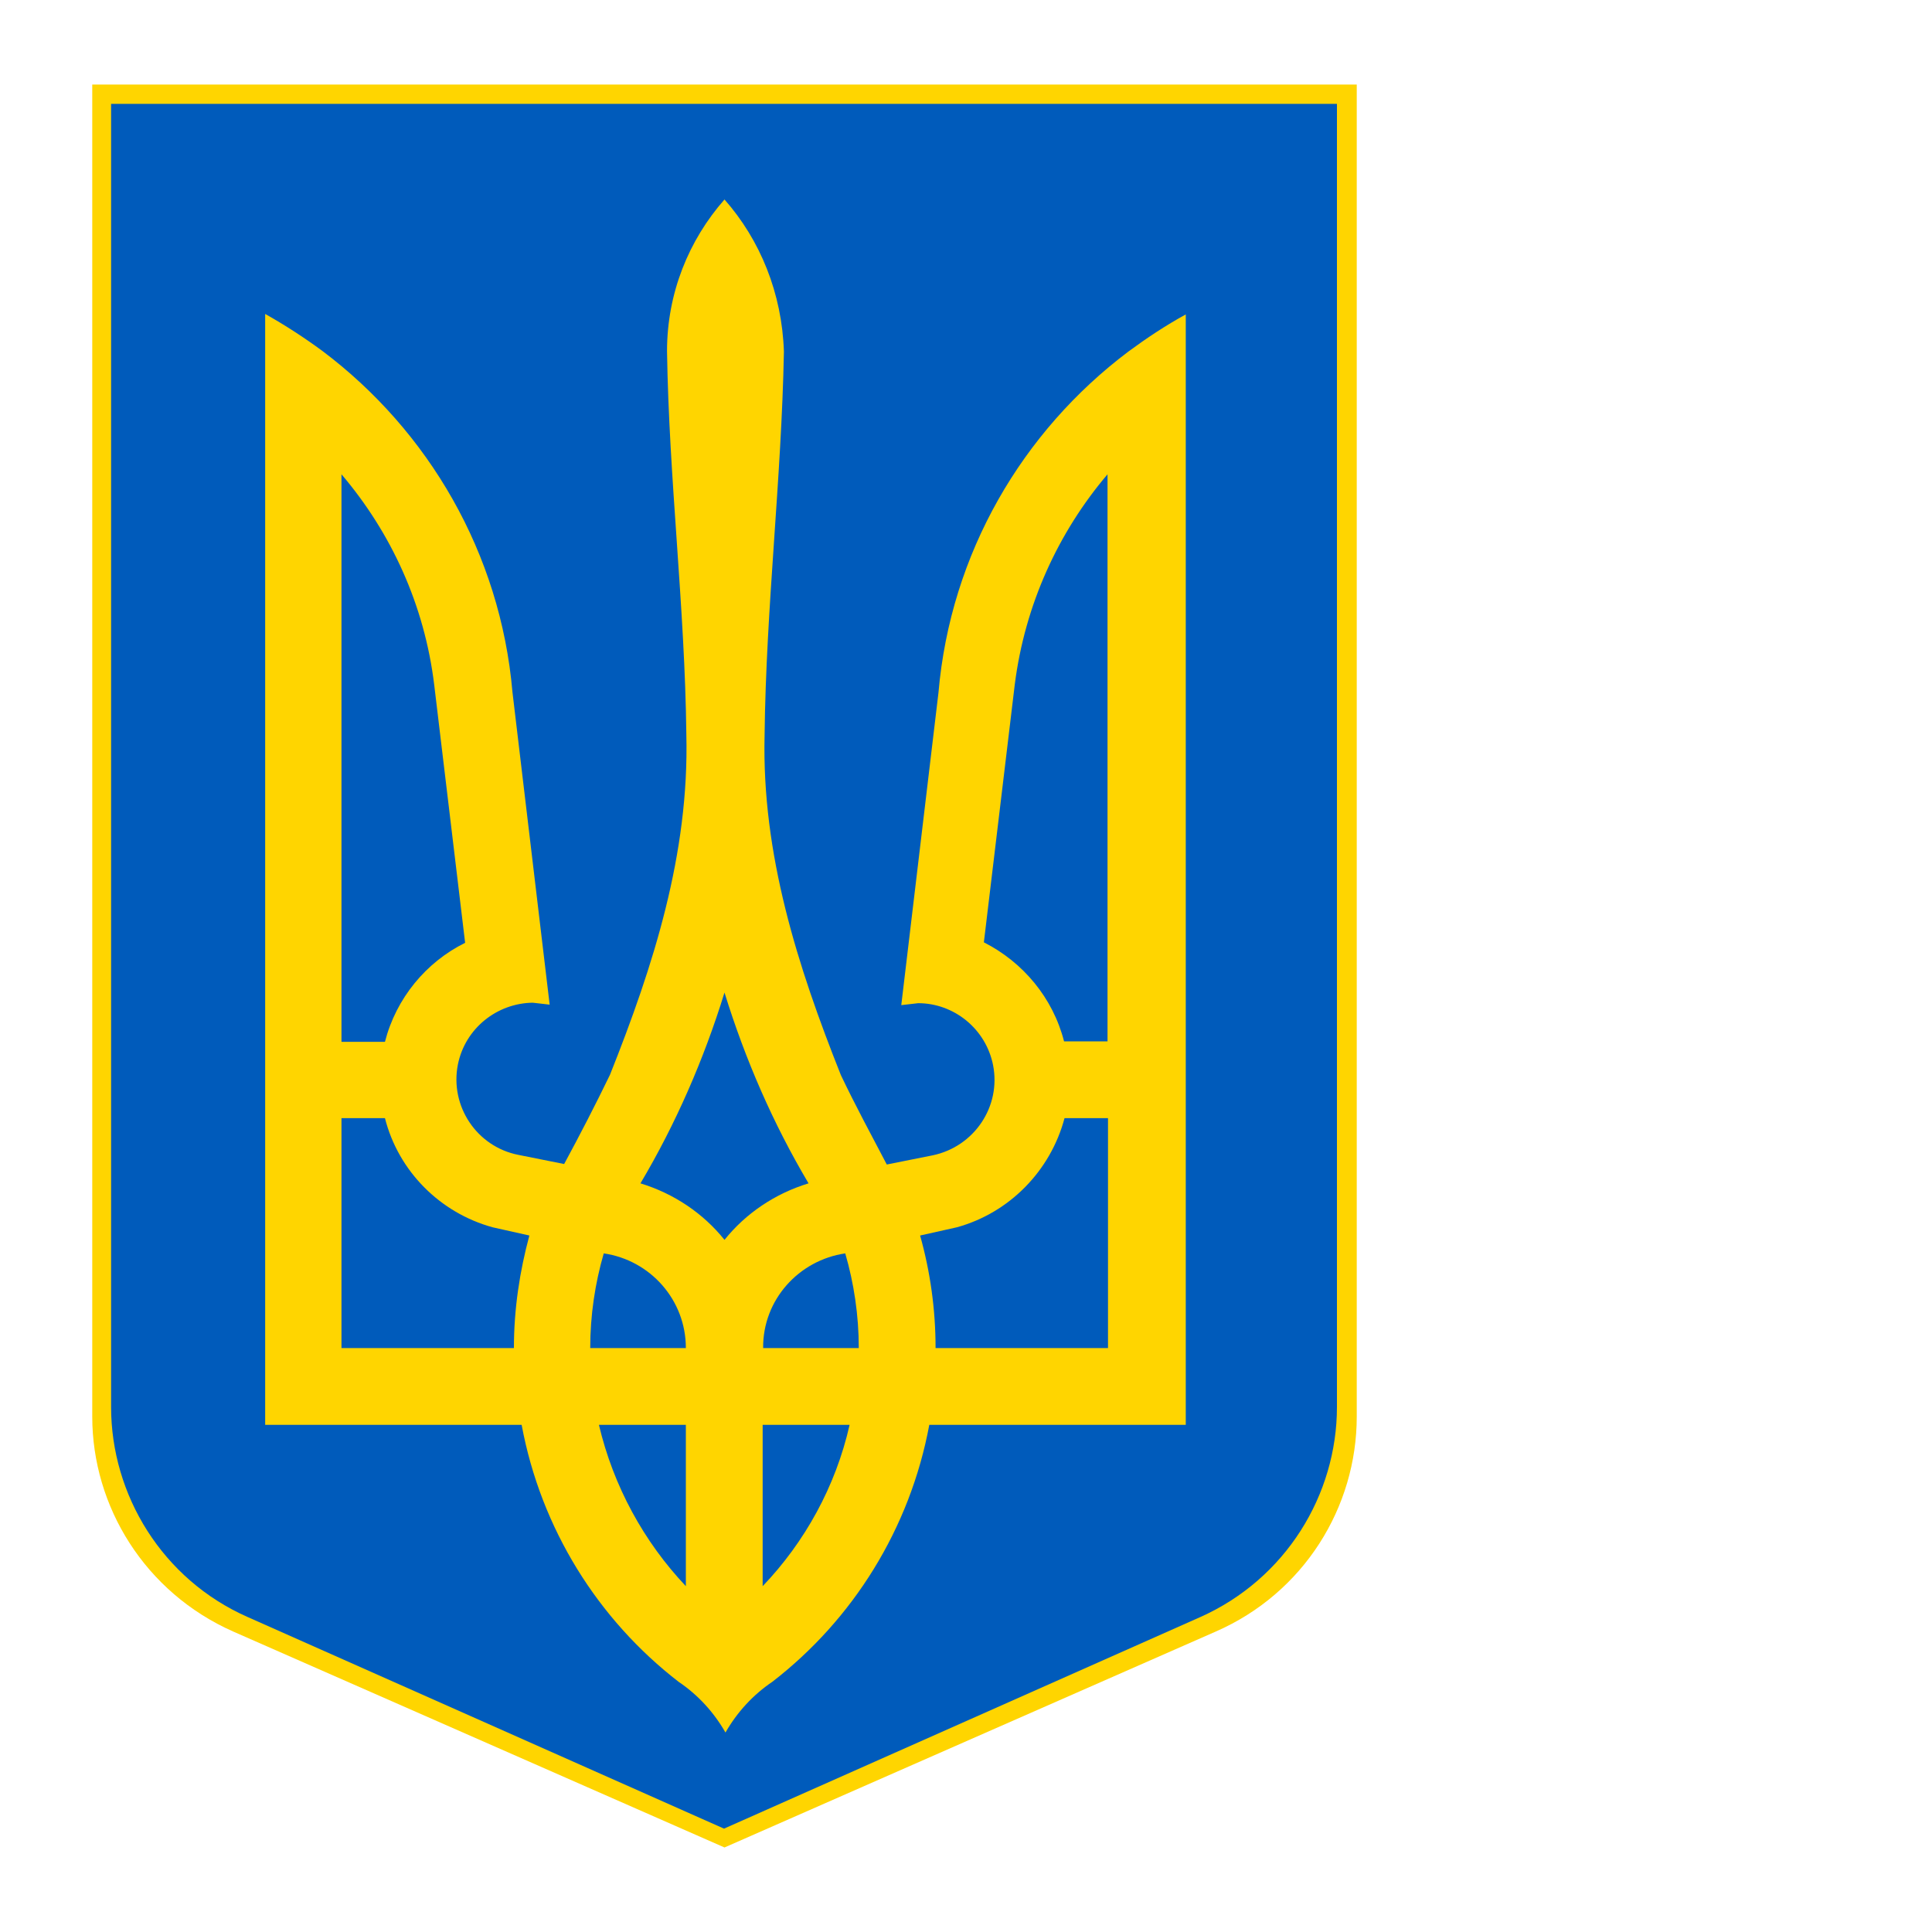 <?xml version="1.0" encoding="UTF-8"?>
<!-- Generator: Adobe Illustrator 19.0.0, SVG Export Plug-In . SVG Version: 6.00 Build 0)  -->
<svg version="1.1" id="Layer_1" xmlns="http://www.w3.org/2000/svg" xmlns:xlink="http://www.w3.org/1999/xlink" x="0px" y="0px" viewBox="100 50 400 400" style="enable-background:new 0 0 500 500;" xml:space="preserve">
<style type="text/css">
	.st0{fill:#FFD500;}
	.st1{fill:#005BBB;}
</style>
<g id="XMLID_1_">
	<path id="XMLID_3_" class="st0" d="M119.1,67.5v275.8c0,18.6,10.9,36.4,29.2,44.5L250,432.5l101.7-44.7c18.3-8,29.2-25.8,29.2-44.5   V67.5H119.1z"/>
	<path id="XMLID_4_" class="st1" d="M123,71.5v269.8c0,18.2,10.6,35.7,28.3,43.5l98.6,43.8l98.6-43.8c17.7-7.9,28.3-25.3,28.3-43.5   V71.5H123z"/>
	<path id="XMLID_15_" class="st0" d="M250,91.3c-7.4,8.4-11.9,19.4-11.9,31.4c0.4,26.5,3.7,52.9,4,79.4c0.6,24.7-6.8,47.8-15.8,70.4   c-3,6.2-6.2,12.4-9.5,18.5l-9.5-1.9c-8.6-1.7-14.2-10.1-12.5-18.7c1.5-7.5,8.1-12.7,15.5-12.8l3.5,0.4l-7.7-64.7   c-2.5-28.8-17.4-54.1-39.3-70.6c-3.8-2.8-7.8-5.4-11.9-7.7V345h53.1c4,21.5,15.8,40.3,32.5,53.2c4,2.7,7.3,6.3,9.7,10.5   c2.4-4.2,5.7-7.8,9.7-10.5c16.7-12.9,28.5-31.7,32.5-53.2h53.1V115.1c-4.2,2.3-8.1,4.9-11.9,7.7c-21.9,16.5-36.8,41.7-39.3,70.6   l-7.7,64.7l3.5-0.4c7.4,0,14,5.3,15.5,12.8c1.7,8.6-3.9,16.9-12.5,18.7l-9.5,1.9c-3.2-6.1-6.5-12.2-9.5-18.5   c-9-22.6-16.4-45.8-15.8-70.4c0.3-26.5,3.5-52.9,4-79.4C261.9,110.7,257.4,99.7,250,91.3z M170.7,148.2   c10.3,12.1,17.2,27.1,19.2,43.6l6.4,53.4c-8.1,4-14.3,11.5-16.6,20.5h-9V148.2z M329.3,148.2v117.4h-9c-2.3-9-8.5-16.4-16.6-20.5   l6.4-53.4C312.2,175.2,319.1,160.2,329.3,148.2z M250,255.5c4.3,13.9,10.1,27.2,17.4,39.5c-6.9,2.1-13,6.2-17.4,11.7   c-4.4-5.5-10.5-9.6-17.4-11.7C239.9,282.7,245.7,269.4,250,255.5z M170.7,281.5h9c2.8,11,11.4,19.6,22.3,22.6l7.6,1.7   c-2,7.4-3.2,15.2-3.2,23.3h-35.7V281.5z M320.4,281.5h9v47.6h-35.7c0-8-1.1-15.8-3.2-23.3l7.6-1.7   C309,301.1,317.5,292.4,320.4,281.5L320.4,281.5z M225,309.5c9.6,1.4,17,9.6,17,19.6h-19.8C222.2,322.3,223.2,315.7,225,309.5z    M275,309.5c1.8,6.2,2.8,12.8,2.8,19.6h-19.8C257.9,319.1,265.4,310.9,275,309.5z M224,345h18v33.4C233.3,369.2,227,357.7,224,345z    M257.9,345h18c-2.9,12.8-9.3,24.3-18,33.4V345z"/>
</g>
</svg>
